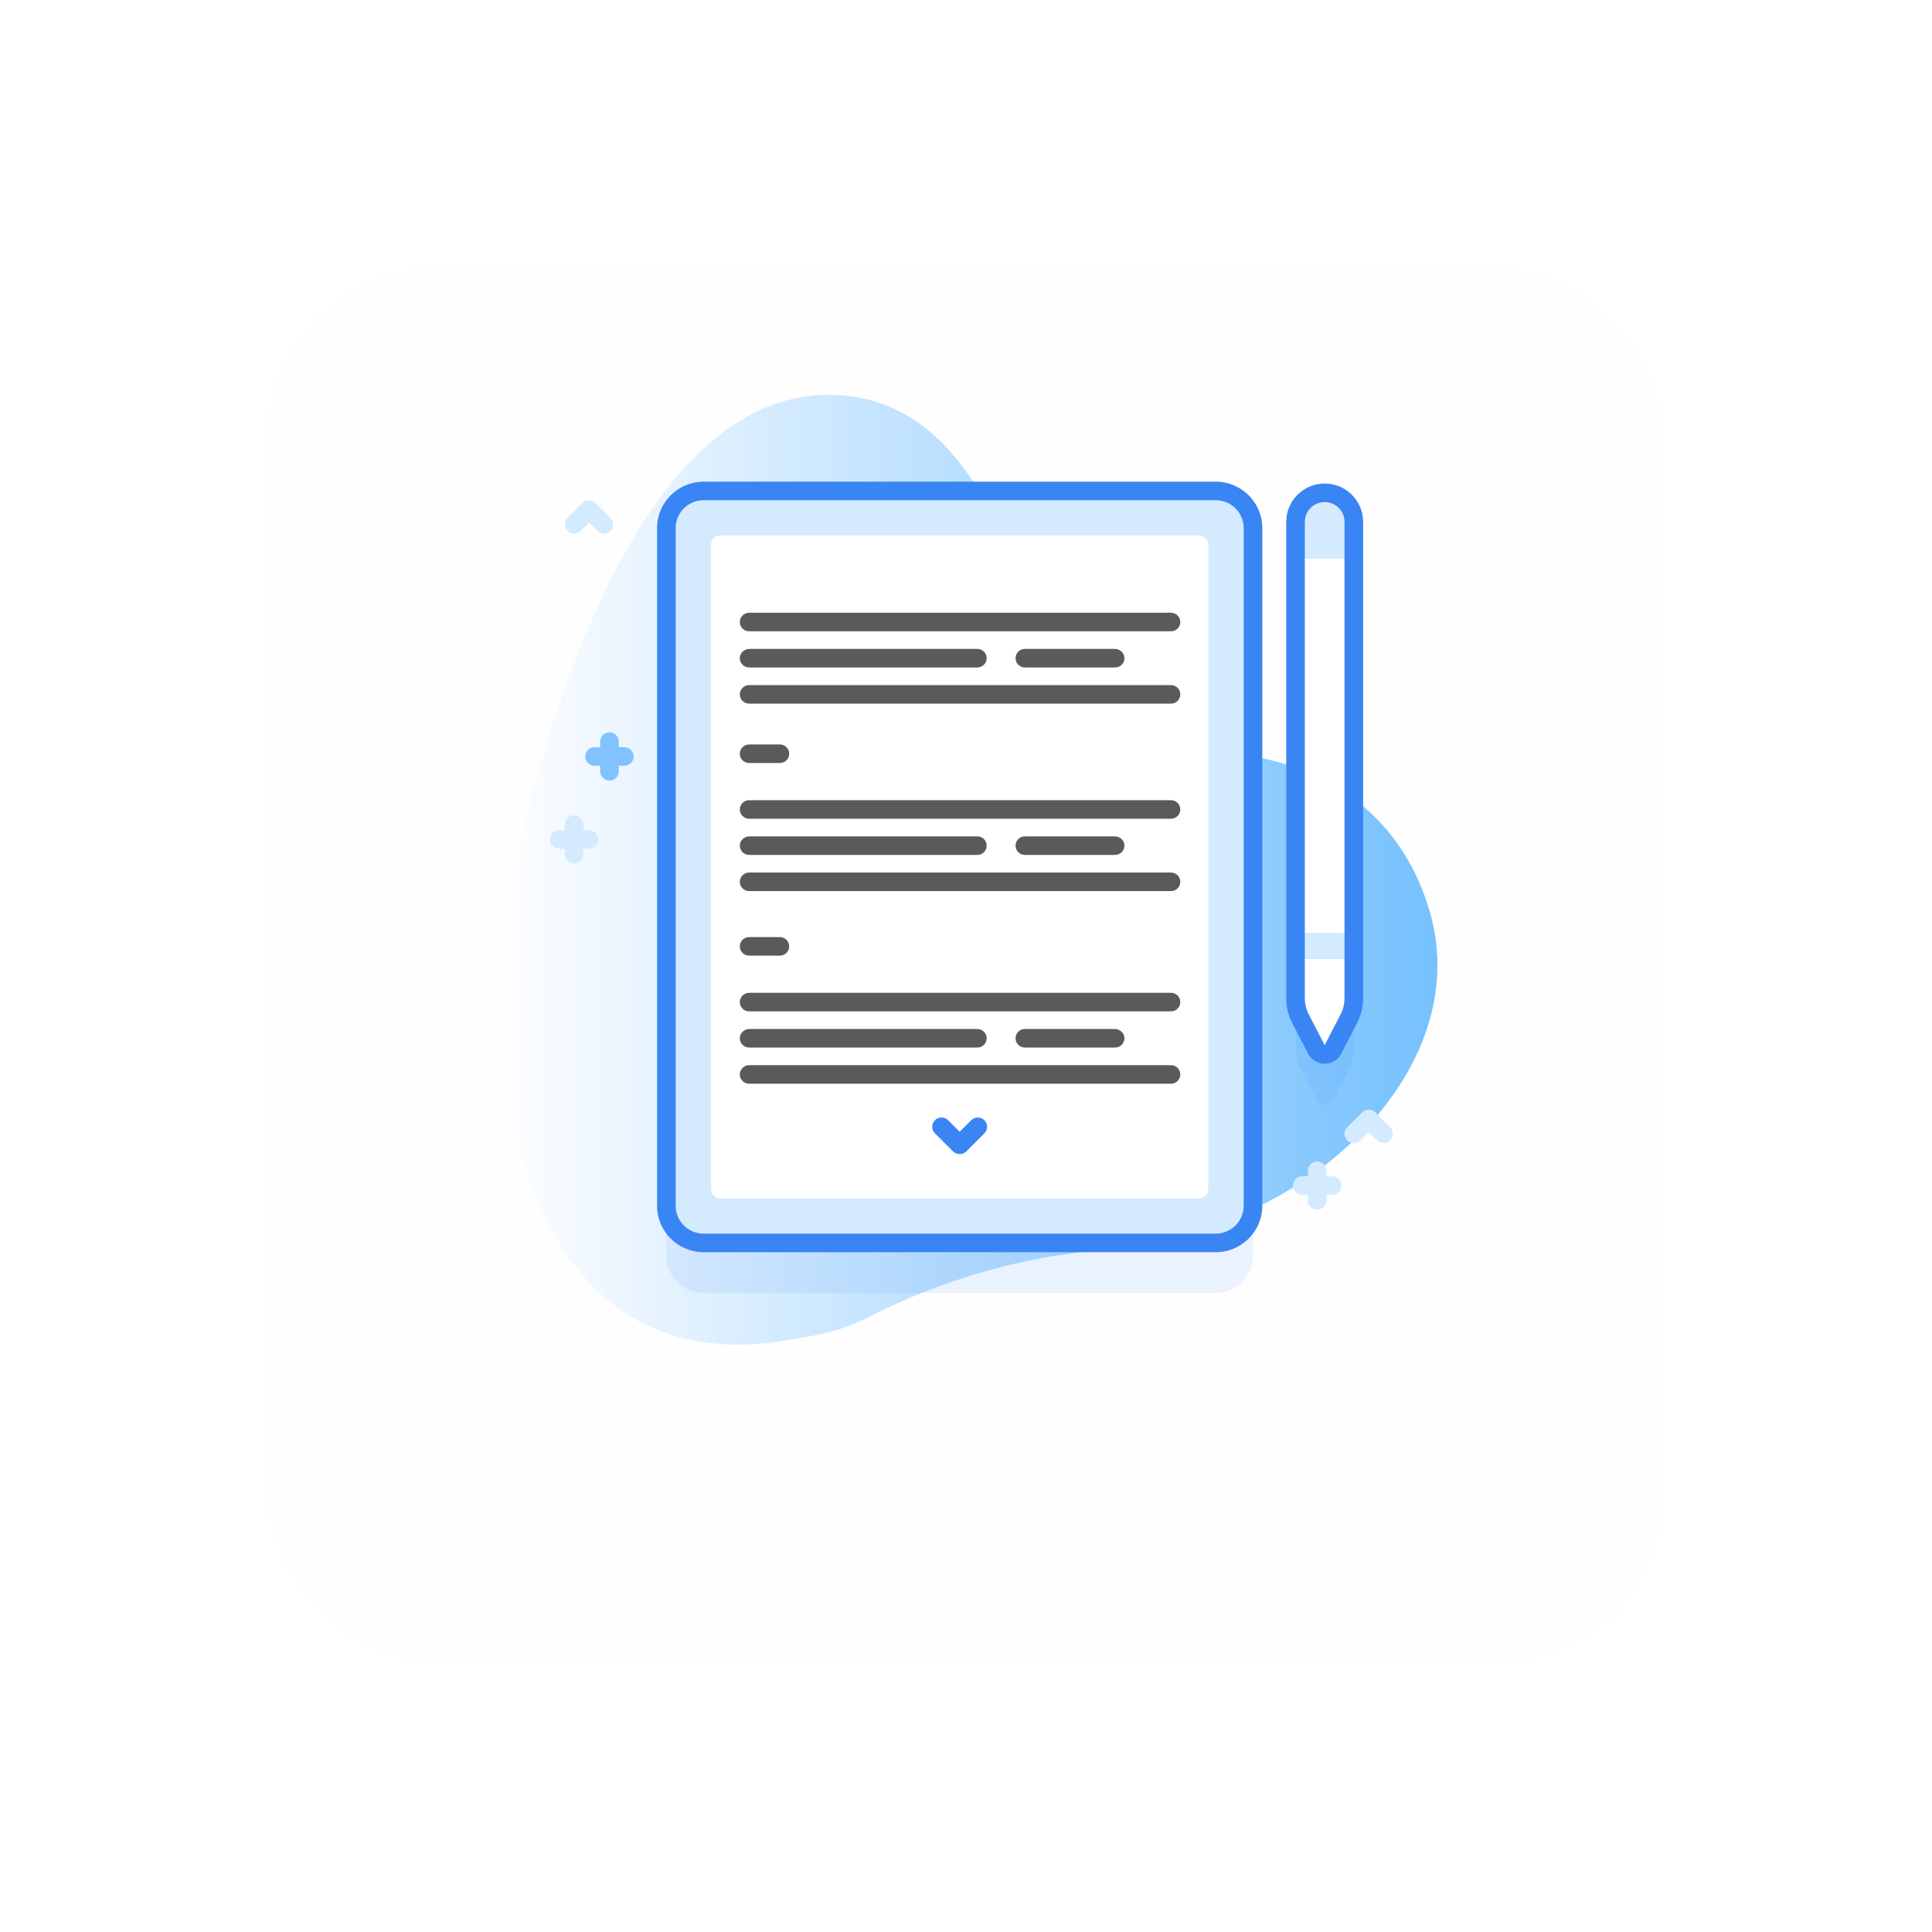 <svg width="165" height="165" viewBox="0 0 165 165" fill="none" xmlns="http://www.w3.org/2000/svg">
<g id="&#208;&#184;&#208;&#186;&#208;&#190;&#208;&#189;&#208;&#186;&#208;&#176; &#208;&#163;&#208;&#187;&#209;&#131;&#209;&#135;&#209;&#136;&#208;&#184;&#209;&#130;&#208;&#181; &#208;&#189;&#208;&#176;&#208;&#191;&#208;&#184;&#209;&#129;&#208;&#176;&#208;&#189;&#208;&#189;&#209;&#131;&#209;&#142; &#209;&#128;&#208;&#176;&#208;&#177;&#208;&#190;&#209;&#130;&#209;&#131;">
<g id="Rectangle 55" filter="url(#filter0_d_73_12141)">
<rect x="23" y="15" width="119" height="119" rx="14" fill="#FEFEFF"/>
</g>
<g id="Group">
<g id="Group_2">
<g id="Group_3">
<path id="Vector" d="M70.674 33.719C54.669 33.804 46.633 61.222 43.634 75.316C40.635 89.41 43.769 118.323 67.03 114.488C70.79 113.868 71.668 113.741 74.767 112.191C80.284 109.433 86.813 107.492 92.713 106.906C95.133 106.666 98.192 105.87 99.811 105.58C112.794 103.255 126.043 90.726 122.032 77.598C119.02 67.74 110.194 63.771 101.356 64.316C96.502 64.616 91.336 61.78 90.3 58.647C86.926 48.441 83.045 33.654 70.674 33.719Z" fill="url(#paint0_linear_73_12141)"/>
</g>
<g id="Group_4">
<path id="Vector_2" opacity="0.1" d="M113.133 46.364C114.508 46.364 115.622 47.474 115.622 48.844V89.537C115.622 90.141 115.478 90.735 115.2 91.271L113.84 93.899C113.544 94.472 112.722 94.472 112.426 93.899L111.066 91.271C110.788 90.735 110.644 90.141 110.644 89.537V48.844C110.644 47.474 111.758 46.364 113.133 46.364Z" fill="#3A85F4"/>
<path id="Vector_3" opacity="0.1" d="M103.824 110.428H60.087C58.33 110.428 56.906 109.01 56.906 107.26V49.374C56.906 47.624 58.33 46.206 60.087 46.206H103.824C105.581 46.206 107.006 47.624 107.006 49.374V107.26C107.006 109.009 105.581 110.428 103.824 110.428Z" fill="#3A85F4"/>
<path id="Vector_4" d="M103.824 106.151H60.087C58.33 106.151 56.906 104.733 56.906 102.983V45.098C56.906 43.347 58.33 41.929 60.087 41.929H103.824C105.581 41.929 107.006 43.347 107.006 45.098V102.983C107.006 104.733 105.581 106.151 103.824 106.151Z" fill="#D4EBFF"/>
<path id="Vector_5" fill-rule="evenodd" clip-rule="evenodd" d="M103.83 106.943H60.093C57.9 106.943 56.116 105.166 56.116 102.982V45.097C56.116 42.913 57.9 41.136 60.093 41.136H80.338H103.83C106.022 41.136 107.806 42.913 107.806 45.097V102.982C107.806 105.166 106.022 106.943 103.83 106.943ZM60.093 42.72H80.338H103.83C105.145 42.72 106.215 43.786 106.215 45.097V102.982C106.215 104.292 105.145 105.358 103.83 105.358H60.093C58.777 105.358 57.707 104.292 57.707 102.982V45.097C57.707 43.786 58.777 42.72 60.093 42.72Z" fill="#3A85F4"/>
<path id="Vector_6" d="M103.19 46.523V101.555C103.19 101.994 102.833 102.347 102.394 102.347H92.94C92.533 102.347 93.244 102.347 92.94 102.347H71.004C70.699 102.347 71.308 102.347 71.004 102.347H61.521C61.082 102.347 60.726 101.994 60.726 101.555V46.523C60.726 46.084 61.082 45.731 61.521 45.731H71.004L92.912 45.731L102.394 45.731C102.833 45.731 103.19 46.084 103.19 46.523Z" fill="white"/>
<g id="Group_5">
<path id="Vector_7" d="M53.325 63.813H52.847V63.338C52.847 62.9 52.491 62.545 52.052 62.545C51.613 62.545 51.257 62.9 51.257 63.338V63.813H50.78C50.34 63.813 49.984 64.167 49.984 64.605C49.984 65.043 50.34 65.397 50.78 65.397H51.257V65.872C51.257 66.31 51.613 66.665 52.052 66.665C52.491 66.665 52.847 66.31 52.847 65.872V65.397H53.325C53.764 65.397 54.12 65.043 54.12 64.605C54.12 64.167 53.764 63.813 53.325 63.813Z" fill="#81C2FF"/>
<path id="Vector_8" d="M113.765 100.458H113.288V99.983C113.288 99.546 112.932 99.191 112.492 99.191C112.053 99.191 111.697 99.546 111.697 99.983V100.458H111.22C110.781 100.458 110.425 100.813 110.425 101.251C110.425 101.688 110.781 102.043 111.22 102.043H111.697V102.518C111.697 102.956 112.053 103.31 112.492 103.31C112.932 103.31 113.288 102.956 113.288 102.518V102.043H113.765C114.204 102.043 114.56 101.688 114.56 101.251C114.56 100.813 114.204 100.458 113.765 100.458Z" fill="#D4EBFF"/>
<path id="Vector_9" d="M50.304 70.895H49.827V70.419C49.827 69.982 49.471 69.627 49.032 69.627C48.592 69.627 48.236 69.982 48.236 70.419V70.895H47.759C47.32 70.895 46.964 71.249 46.964 71.687C46.964 72.124 47.32 72.479 47.759 72.479H48.236V72.954C48.236 73.392 48.592 73.746 49.032 73.746C49.471 73.746 49.827 73.392 49.827 72.954V72.479H50.304C50.743 72.479 51.099 72.124 51.099 71.687C51.099 71.249 50.743 70.895 50.304 70.895Z" fill="#D4EBFF"/>
<path id="Vector_10" d="M51.575 45.573C51.371 45.573 51.167 45.496 51.012 45.341L50.302 44.634L49.592 45.341C49.281 45.65 48.778 45.65 48.467 45.341C48.157 45.032 48.157 44.53 48.467 44.221L49.74 42.953C50.05 42.644 50.554 42.644 50.864 42.953L52.137 44.221C52.447 44.53 52.447 45.032 52.137 45.341C51.981 45.496 51.778 45.573 51.575 45.573Z" fill="#D4EBFF"/>
<path id="Vector_11" d="M118.163 97.621C117.96 97.621 117.756 97.544 117.601 97.389L116.891 96.682L116.181 97.389C115.87 97.698 115.367 97.698 115.056 97.389C114.746 97.08 114.746 96.578 115.056 96.269L116.329 95.002C116.639 94.692 117.143 94.692 117.453 95.002L118.726 96.269C119.036 96.578 119.036 97.08 118.726 97.389C118.57 97.544 118.367 97.621 118.163 97.621Z" fill="#D4EBFF"/>
</g>
<g id="Group_6">
<g id="Group_7">
<path id="Vector_12" d="M100.007 69.923H63.978C63.539 69.923 63.183 69.569 63.183 69.131C63.183 68.694 63.539 68.339 63.978 68.339H100.007C100.446 68.339 100.802 68.694 100.802 69.131C100.802 69.569 100.446 69.923 100.007 69.923Z" fill="#5A5A5A"/>
</g>
<g id="Group_8">
<path id="Vector_13" d="M100.007 53.915H63.978C63.539 53.915 63.183 53.56 63.183 53.123C63.183 52.685 63.539 52.331 63.978 52.331H100.007C100.446 52.331 100.802 52.685 100.802 53.123C100.802 53.56 100.446 53.915 100.007 53.915Z" fill="#5A5A5A"/>
</g>
<g id="Group_9">
<path id="Vector_14" d="M66.605 65.165H63.978C63.539 65.165 63.183 64.81 63.183 64.373C63.183 63.935 63.539 63.58 63.978 63.58H66.605C67.045 63.58 67.401 63.935 67.401 64.373C67.401 64.81 67.045 65.165 66.605 65.165Z" fill="#5A5A5A"/>
</g>
<g id="Group_10">
<path id="Vector_15" d="M83.469 71.429H64.012C63.597 71.429 63.226 71.731 63.186 72.143C63.141 72.616 63.513 73.013 63.978 73.013H83.469C83.909 73.013 84.265 72.659 84.265 72.221C84.265 71.784 83.909 71.429 83.469 71.429Z" fill="#5A5A5A"/>
<path id="Vector_16" d="M95.201 71.429H87.526C87.087 71.429 86.731 71.784 86.731 72.221C86.731 72.659 87.087 73.013 87.526 73.013H95.236C95.701 73.013 96.072 72.616 96.027 72.143C95.988 71.731 95.617 71.429 95.201 71.429Z" fill="#5A5A5A"/>
</g>
<g id="Group_11">
<path id="Vector_17" d="M83.469 55.42H64.012C63.597 55.42 63.226 55.723 63.186 56.135C63.141 56.607 63.513 57.005 63.978 57.005H83.469C83.909 57.005 84.265 56.65 84.265 56.212C84.265 55.775 83.909 55.42 83.469 55.42Z" fill="#5A5A5A"/>
<path id="Vector_18" d="M95.201 55.42H87.526C87.087 55.42 86.731 55.775 86.731 56.212C86.731 56.65 87.087 57.005 87.526 57.005H95.236C95.701 57.005 96.072 56.607 96.027 56.135C95.988 55.723 95.617 55.42 95.201 55.42Z" fill="#5A5A5A"/>
</g>
<g id="Group_12">
<path id="Vector_19" d="M100.007 76.103H63.978C63.539 76.103 63.183 75.749 63.183 75.311C63.183 74.874 63.539 74.519 63.978 74.519H100.007C100.446 74.519 100.802 74.874 100.802 75.311C100.802 75.749 100.446 76.103 100.007 76.103Z" fill="#5A5A5A"/>
</g>
<g id="Group_13">
<path id="Vector_20" d="M100.007 60.095H63.978C63.539 60.095 63.183 59.74 63.183 59.302C63.183 58.865 63.539 58.51 63.978 58.51H100.007C100.446 58.51 100.802 58.865 100.802 59.302C100.802 59.74 100.446 60.095 100.007 60.095Z" fill="#5A5A5A"/>
</g>
</g>
<g id="Group_14">
<g id="Group_15">
<path id="Vector_21" d="M100.007 86.374H63.978C63.539 86.374 63.183 86.019 63.183 85.582C63.183 85.144 63.539 84.789 63.978 84.789H100.007C100.446 84.789 100.802 85.144 100.802 85.582C100.802 86.019 100.446 86.374 100.007 86.374Z" fill="#5A5A5A"/>
</g>
<g id="Group_16">
<path id="Vector_22" d="M66.605 81.615H63.978C63.539 81.615 63.183 81.261 63.183 80.823C63.183 80.385 63.539 80.031 63.978 80.031H66.605C67.045 80.031 67.401 80.385 67.401 80.823C67.401 81.261 67.045 81.615 66.605 81.615Z" fill="#5A5A5A"/>
</g>
<g id="Group_17">
<path id="Vector_23" d="M83.469 87.879H64.012C63.597 87.879 63.226 88.182 63.186 88.594C63.141 89.066 63.513 89.464 63.978 89.464H83.469C83.909 89.464 84.265 89.109 84.265 88.671C84.265 88.234 83.909 87.879 83.469 87.879Z" fill="#5A5A5A"/>
<path id="Vector_24" d="M95.201 87.879H87.526C87.087 87.879 86.731 88.234 86.731 88.671C86.731 89.109 87.087 89.464 87.526 89.464H95.236C95.701 89.464 96.072 89.066 96.027 88.594C95.988 88.182 95.617 87.879 95.201 87.879Z" fill="#5A5A5A"/>
</g>
<g id="Group_18">
<path id="Vector_25" d="M100.007 92.554H63.978C63.539 92.554 63.183 92.199 63.183 91.761C63.183 91.324 63.539 90.969 63.978 90.969H100.007C100.446 90.969 100.802 91.324 100.802 91.761C100.802 92.199 100.446 92.554 100.007 92.554Z" fill="#5A5A5A"/>
</g>
</g>
<g id="Group_19">
<path id="Vector_26" d="M113.13 42.087C114.505 42.087 115.619 43.197 115.619 44.566V85.26C115.619 85.863 115.475 86.458 115.197 86.994L113.837 89.622C113.541 90.194 112.719 90.194 112.423 89.622L111.063 86.994C110.786 86.458 110.641 85.863 110.641 85.26V44.566C110.641 43.197 111.755 42.087 113.13 42.087Z" fill="white"/>
<path id="Vector_27" d="M110.641 79.672H115.619V81.908H110.641V79.672Z" fill="#D4EBFF"/>
<path id="Vector_28" d="M115.619 47.714V44.566C115.619 43.197 114.505 42.087 113.13 42.087C111.755 42.087 110.641 43.197 110.641 44.566V47.714H115.619Z" fill="#D4EBFF"/>
<path id="Vector_29" fill-rule="evenodd" clip-rule="evenodd" d="M113.132 90.843C112.534 90.843 111.992 90.514 111.718 89.985L110.358 87.357C110.024 86.711 109.848 85.986 109.848 85.26V64.502L109.848 44.566C109.848 42.763 111.321 41.295 113.132 41.295C114.944 41.295 116.417 42.763 116.417 44.566V85.26C116.417 85.986 116.24 86.711 115.906 87.356L114.546 89.985C114.272 90.514 113.73 90.843 113.132 90.843ZM111.438 85.26V64.502L111.438 44.566C111.438 43.636 112.198 42.879 113.132 42.879C114.066 42.879 114.826 43.636 114.826 44.566V85.26C114.826 85.735 114.711 86.209 114.492 86.631L113.132 89.259L111.772 86.631C111.554 86.209 111.438 85.735 111.438 85.26Z" fill="#3A85F4"/>
</g>
<g id="Group_20">
<path id="Vector_30" d="M81.959 98.567C81.748 98.567 81.546 98.483 81.397 98.335L79.845 96.79C79.535 96.48 79.535 95.979 79.845 95.67C80.156 95.36 80.659 95.36 80.97 95.67L81.959 96.654L82.947 95.67C83.258 95.36 83.761 95.361 84.072 95.67C84.382 95.979 84.382 96.481 84.072 96.79L82.521 98.335C82.372 98.483 82.17 98.567 81.959 98.567Z" fill="#3A85F4"/>
</g>
</g>
</g>
</g>
</g>
<defs>
<filter id="filter0_d_73_12141" x="0" y="0" width="165" height="165" filterUnits="userSpaceOnUse" color-interpolation-filters="sRGB">
<feFlood flood-opacity="0" result="BackgroundImageFix"/>
<feColorMatrix in="SourceAlpha" type="matrix" values="0 0 0 0 0 0 0 0 0 0 0 0 0 0 0 0 0 0 127 0" result="hardAlpha"/>
<feOffset dy="8"/>
<feGaussianBlur stdDeviation="11.5"/>
<feColorMatrix type="matrix" values="0 0 0 0 0.171 0 0 0 0 0.502 0 0 0 0 1 0 0 0 0.2 0"/>
<feBlend mode="normal" in2="BackgroundImageFix" result="effect1_dropShadow_73_12141"/>
<feBlend mode="normal" in="SourceGraphic" in2="effect1_dropShadow_73_12141" result="shape"/>
</filter>
<linearGradient id="paint0_linear_73_12141" x1="42.683" y1="74.277" x2="122.762" y2="74.277" gradientUnits="userSpaceOnUse">
<stop stop-color="#70BEFE" stop-opacity="0"/>
<stop offset="1" stop-color="#76C1FE"/>
</linearGradient>
</defs>
</svg>
